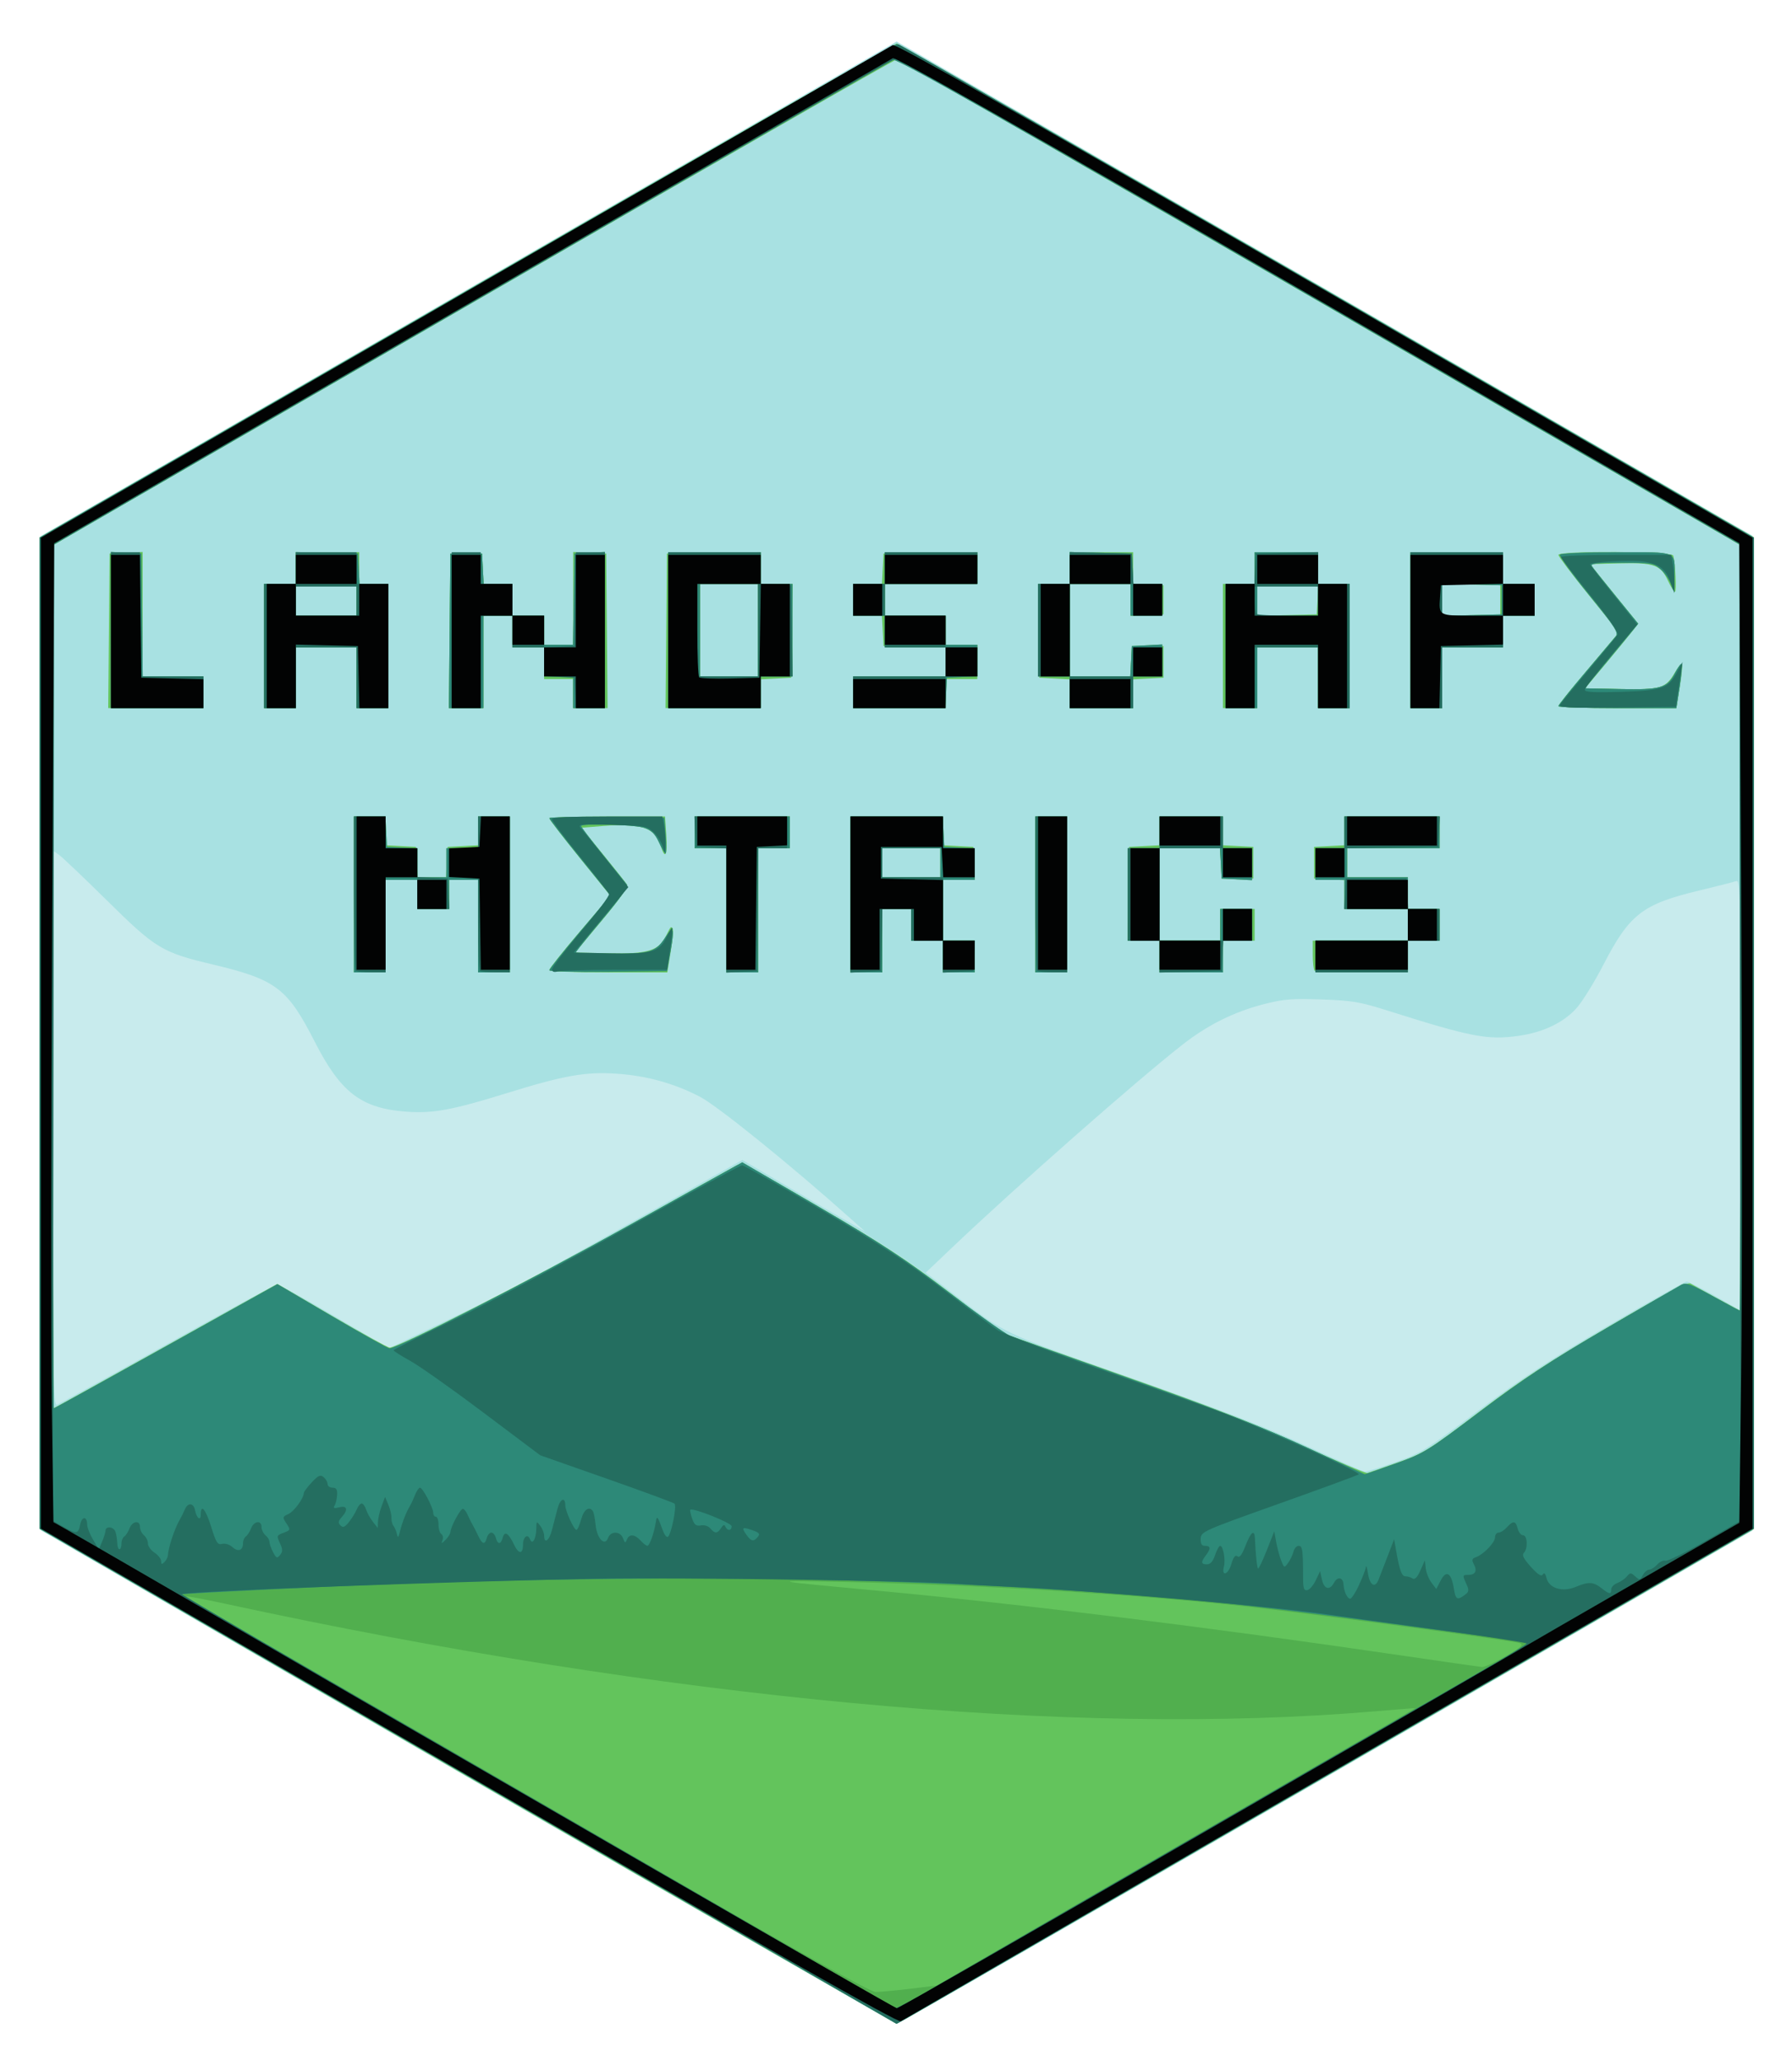 <svg xmlns="http://www.w3.org/2000/svg" role="img" viewBox="-3.84 -4.09 173.68 199.68"><title>landscapemetrics logo</title><g id="g12944"><g id="g13065" stroke-width=".256"><path id="path13079" fill="#c8ebed" d="M 41.472,168.088 0.128,144.189 V 96 47.811 L 41.472,23.912 C 64.211,10.768 82.931,0.012 83.072,0.01 83.213,0.009 101.933,10.759 124.672,23.901 l 41.344,23.894 v 48.203 48.203 l -41.344,23.896 c -22.739,13.143 -41.459,23.894 -41.6,23.892 -0.141,-0.002 -18.861,-10.758 -41.6,-23.902 z"/><path id="path13077" fill="#a8e1e2" d="M 41.408,168.026 0,144.07 V 96 47.93 L 41.528,23.932 83.056,-0.066 84.216,0.588 C 84.854,0.948 103.52,11.728 125.696,24.544 l 40.32,23.301 V 96.001 144.156 L 124.8,167.982 c -22.669,13.104 -41.389,23.865 -41.6,23.913 -0.211,0.048 -19.018,-10.693 -41.792,-23.869 z m 89.965,-30.46 c 2.49,-0.877 2.955,-1.165 8.019,-4.966 4.216,-3.165 6.945,-4.952 12.651,-8.285 4.001,-2.337 7.413,-4.25 7.583,-4.25 0.17,0 1.418,0.628 2.773,1.396 l 2.465,1.396 v -20.879 c 0,-19.178 -0.034,-20.866 -0.416,-20.719 -0.229,0.088 -1.838,0.5 -3.576,0.915 -5.52,1.319 -6.776,2.29 -9.318,7.209 -0.892,1.726 -2.076,3.63 -2.631,4.233 -1.29,1.399 -3.24,2.318 -5.624,2.649 -2.977,0.414 -4.576,0.105 -12.611,-2.438 -2.735,-0.866 -3.44,-0.985 -6.423,-1.091 -2.836,-0.101 -3.683,-0.035 -5.504,0.425 -2.94,0.742 -5.526,2.022 -8.005,3.961 C 106.34,100.575 94.603,110.906 88.495,116.715 l -2.612,2.484 2.657,2.033 c 5.261,4.025 4.355,3.595 17.188,8.141 8.815,3.123 13.266,4.848 17.152,6.651 2.886,1.339 5.383,2.443 5.549,2.454 0.165,0.01 1.49,-0.4 2.944,-0.912 z M 12.414,126.08 c 5.677,-3.168 10.455,-5.76 10.617,-5.76 0.162,0 2.665,1.395 5.562,3.101 l 5.267,3.101 5.774,-2.781 c 6.343,-3.055 7.522,-3.685 19.957,-10.673 l 8.519,-4.787 3.641,2.143 c 2.003,1.179 4.678,2.739 5.945,3.467 L 80,115.216 78.592,113.956 C 72.824,108.799 65.716,103.054 63.993,102.157 61.514,100.866 58.828,100.123 55.936,99.927 c -3.017,-0.204 -5.107,0.163 -10.574,1.858 -5.346,1.657 -7.208,2.005 -9.756,1.825 -4.423,-0.312 -6.42,-1.831 -8.959,-6.815 C 24.027,91.652 22.902,90.801 16.802,89.352 11.855,88.177 11.266,87.821 6.528,83.146 4.275,80.923 2.173,78.925 1.856,78.706 L 1.28,78.307 v 26.922 c 0,24.458 0.037,26.908 0.405,26.766 0.223,-0.086 5.051,-2.748 10.728,-5.915 z"/><path id="path13075" fill="#63c45c" d="M 41.408,167.985 0,144.019 V 96 47.981 L 41.408,24.054 C 64.182,10.895 82.935,0.128 83.08,0.128 c 0.145,0 18.894,10.762 41.664,23.916 L 166.144,47.96 V 96 144.04 l -41.387,23.916 c -22.763,13.154 -41.512,23.934 -41.664,23.955 -0.152,0.022 -18.911,-10.745 -41.685,-23.927 z m 90.243,-30.405 c 2.515,-0.894 2.955,-1.167 7.832,-4.872 4.145,-3.149 6.647,-4.792 12.65,-8.306 5.512,-3.227 7.584,-4.319 7.867,-4.147 0.211,0.129 1.392,0.782 2.624,1.45 l 2.24,1.216 V 85.832 48.743 L 124.126,25.203 C 101.72,12.257 83.246,1.664 83.074,1.664 82.902,1.664 64.428,12.258 42.021,25.206 L 1.28,48.748 v 41.811 41.811 l 0.576,-0.3 c 0.317,-0.165 5.212,-2.882 10.879,-6.038 l 10.303,-5.738 5.281,3.085 c 2.905,1.697 5.429,3.085 5.61,3.085 0.845,0 13.795,-6.612 22.904,-11.693 5.562,-3.103 10.38,-5.782 10.708,-5.954 0.545,-0.286 1.239,0.063 8.092,4.065 6.106,3.566 8.445,5.101 12.611,8.281 l 5.115,3.904 11.497,4.059 c 8.726,3.081 12.947,4.723 17.513,6.812 3.309,1.514 6.151,2.716 6.317,2.67 0.165,-0.045 1.5,-0.508 2.966,-1.029 z M 30.464,82.56 V 75.008 H 32 33.536 v 1.395 1.395 l 1.472,0.077 1.472,0.077 0.077,1.472 0.077,1.472 h 1.382 1.382 l 0.077,-1.472 0.077,-1.472 1.472,-0.077 1.472,-0.077 V 76.403 75.008 h 1.536 1.536 v 7.552 7.552 h -1.536 -1.536 v -4.48 -4.48 H 41.088 39.68 v 1.408 1.408 H 38.144 36.608 V 82.56 81.152 h -1.536 -1.536 v 4.48 4.48 H 32 30.464 Z m 18.944,7.304 c 0,-0.136 1.331,-1.806 2.958,-3.71 l 2.958,-3.462 -2.955,-3.65 C 50.743,77.035 49.412,75.306 49.411,75.2 c -0.002,-0.106 2.518,-0.192 5.599,-0.192 h 5.602 l 0.122,1.728 c 0.144,2.04 -0.107,2.546 -0.542,1.095 -0.519,-1.732 -1.883,-2.202 -5.533,-1.906 l -2.16,0.175 2.113,2.59 c 1.162,1.424 2.202,2.736 2.312,2.914 0.13,0.212 -0.707,1.411 -2.413,3.456 l -2.612,3.131 3.262,0.072 c 3.706,0.082 4.818,-0.243 5.507,-1.608 0.523,-1.036 0.495,-1.002 0.676,-0.821 0.088,0.088 0.01,1.086 -0.174,2.219 L 60.836,90.112 H 55.122 C 51.612,90.112 49.408,90.016 49.408,89.864 Z M 66.56,84.096 V 78.08 h -1.536 -1.536 v -1.536 -1.536 h 4.608 4.608 v 1.536 1.536 h -1.536 -1.536 v 6.016 6.016 H 68.096 66.56 Z M 78.592,82.56 v -7.552 h 4.48 4.48 v 1.395 1.395 l 1.472,0.077 1.472,0.077 0.076,1.6 0.076,1.6 H 89.1 87.552 v 2.944 2.944 h 1.536 1.536 v 1.536 1.536 H 89.088 87.552 V 88.576 87.04 H 86.016 84.48 v -1.536 -1.536 h -1.408 -1.408 v 3.072 3.072 h -1.536 -1.536 z m 8.704,-3.072 V 78.08 H 84.48 81.664 v 1.408 1.408 h 2.816 2.816 z m 9.216,3.072 v -7.552 h 1.536 1.536 v 7.552 7.552 h -1.536 -1.536 z m 12.032,6.016 V 87.04 h -1.542 -1.542 l 0.07,-4.544 0.07,-4.544 1.472,-0.077 1.472,-0.077 V 76.403 75.008 h 3.072 3.072 v 1.395 1.395 l 1.472,0.077 1.472,0.077 v 1.536 1.536 h -1.536 -1.536 l -0.077,-1.472 -0.077,-1.472 h -2.931 -2.931 v 4.48 4.48 h 2.944 2.944 v -1.536 -1.536 h 1.664 1.664 v 1.536 1.536 h -1.536 -1.536 v 1.536 1.536 h -3.072 -3.072 z m 15.019,1.365 c -0.094,-0.094 -0.171,-0.785 -0.171,-1.536 V 87.04 h 4.608 4.608 v -1.536 -1.536 h -3.072 -3.072 v -1.395 -1.395 l -1.472,-0.077 -1.472,-0.077 v -1.536 -1.536 l 1.472,-0.077 1.472,-0.077 V 76.403 75.008 h 4.608 4.608 v 1.536 1.536 h -4.48 -4.48 v 1.408 1.408 h 2.944 2.944 v 1.536 1.536 h 1.536 1.536 v 1.536 1.536 h -1.536 -1.536 v 1.536 1.536 h -4.437 c -2.441,0 -4.514,-0.077 -4.608,-0.171 z M 6.716,57.024 6.784,49.536 l 1.6,-0.076 1.6,-0.076 V 55.412 61.44 h 2.944 2.944 v 1.536 1.536 H 11.26 6.648 Z M 21.76,58.496 V 52.48 h 1.536 1.536 v -1.536 -1.536 h 3.072 3.072 v 1.536 1.536 h 1.408 1.408 v 6.016 6.016 H 32.256 30.72 v -2.944 -2.944 h -2.944 -2.944 v 2.944 2.944 H 23.296 21.76 Z m 8.96,-4.352 v -1.408 h -2.944 -2.944 v 1.408 1.408 h 2.944 2.944 z m 9.02,2.88 0.068,-7.488 h 1.536 1.536 l 0.077,1.472 0.077,1.472 h 1.395 1.395 v 1.536 1.536 h 1.536 1.536 v 1.408 1.408 h 1.408 1.408 V 53.876 49.384 l 1.6,0.076 1.6,0.076 0.068,7.488 0.068,7.488 H 53.38 51.712 V 63.104 61.696 H 50.304 48.896 V 60.16 58.624 H 47.36 45.824 v -1.536 -1.536 h -1.408 -1.408 v 4.48 4.48 h -1.668 -1.668 z m 20.992,0 0.068,-7.488 4.544,-0.07 4.544,-0.07 V 50.938 52.48 h 1.542 1.542 l -0.07,4.544 -0.07,4.544 -1.472,0.077 -1.472,0.077 V 63.117 64.512 H 65.276 60.664 Z M 69.632,56.96 V 52.48 H 66.816 64 v 4.48 4.48 h 2.816 2.816 z m 9.216,6.016 V 61.44 h 4.48 4.48 V 60.04 58.64 L 84.8,58.568 81.792,58.496 81.715,57.024 81.638,55.552 H 80.243 78.848 V 54.016 52.48 h 1.395 1.395 l 0.077,-1.472 0.077,-1.472 4.544,-0.07 4.544,-0.07 V 50.938 52.48 H 86.4 81.92 v 1.536 1.536 h 2.944 2.944 v 1.408 1.408 h 1.536 1.536 v 1.664 1.664 h -1.536 -1.536 v 1.408 1.408 h -4.48 -4.48 z M 99.84,63.117 V 61.722 L 98.368,61.645 96.896,61.568 96.826,57.024 96.756,52.48 H 98.298 99.84 v -1.536 -1.536 h 3.072 3.072 v 1.523 1.523 l 1.472,0.077 1.472,0.077 v 1.408 1.408 l -1.6,0.076 -1.6,0.076 V 54.028 52.48 h -2.944 -2.944 v 4.48 4.48 h 2.931 2.931 l 0.077,-1.472 0.077,-1.472 h 1.536 1.536 v 1.536 1.536 l -1.472,0.077 -1.472,0.077 V 63.117 64.512 H 102.912 99.84 Z M 114.688,58.496 V 52.48 h 1.536 1.536 v -1.536 -1.536 h 3.072 3.072 v 1.536 1.536 h 1.536 1.536 v 6.016 6.016 h -1.536 -1.536 v -2.944 -2.944 h -2.944 -2.944 v 2.944 2.944 h -1.664 -1.664 z m 9.165,-4.416 0.077,-1.344 h -2.957 -2.957 v 1.416 1.416 l 2.88,-0.072 2.88,-0.072 z m 9.011,2.88 v -7.552 h 4.48 4.48 v 1.536 1.536 h 1.536 1.536 v 1.536 1.536 h -1.536 -1.536 v 1.536 1.536 h -2.944 -2.944 v 2.944 2.944 h -1.536 -1.536 z m 8.704,-2.944 V 52.48 h -2.816 -2.816 v 1.536 1.536 h 2.816 2.816 z m 5.634,10.304 c 0.001,-0.106 0.848,-1.193 1.882,-2.416 1.034,-1.223 2.354,-2.789 2.932,-3.48 l 1.052,-1.257 -2.934,-3.62 C 148.521,51.556 147.2,49.81 147.2,49.667 c 0,-0.409 10.996,-0.349 11.123,0.061 0.201,0.647 0.343,3.52 0.174,3.52 -0.096,0 -0.402,-0.49 -0.68,-1.088 -0.713,-1.535 -1.346,-1.759 -4.725,-1.672 l -2.834,0.072 2.337,2.885 2.337,2.885 -0.645,0.827 c -0.355,0.455 -1.512,1.863 -2.572,3.131 l -1.927,2.304 3.475,0.071 c 3.892,0.08 4.316,-0.052 5.251,-1.637 0.288,-0.488 0.582,-0.83 0.652,-0.76 0.071,0.071 -0.022,1.055 -0.206,2.187 L 158.628,64.512 h -5.714 c -3.143,0 -5.713,-0.086 -5.712,-0.192 z"/><path id="path13073" fill="#51af4e" d="M 41.522,167.982 0.005,144 0.005,96 0.005,48 41.404,24.085 C 64.173,10.932 82.93,0.171 83.087,0.171 c 0.157,0 18.908,10.761 41.671,23.913 L 166.144,47.997 v 48.004 48.004 l -40.741,23.55 c -22.407,12.952 -41.106,23.743 -41.552,23.979 l -0.811,0.43 z M 84.352,188.578 l 2.56,-0.311 15.488,-8.964 c 8.518,-4.93 18.965,-10.972 23.215,-13.425 4.25,-2.453 7.706,-4.472 7.68,-4.485 -0.026,-0.014 -1.687,0.116 -3.691,0.289 -29.393,2.531 -68.846,-1.149 -111.637,-10.412 -2.016,-0.436 -3.703,-0.753 -3.75,-0.703 -0.047,0.05 4.818,2.913 10.81,6.362 5.992,3.45 20.87,12.049 33.062,19.11 15.633,9.054 22.393,12.84 22.935,12.844 0.422,0.003 1.92,-0.134 3.328,-0.305 z m 57.727,-32.214 c 1.522,-0.881 1.772,-1.111 1.378,-1.271 -0.56,-0.227 -19.595,-2.782 -26.337,-3.535 -10.637,-1.188 -26.342,-2.14 -39.68,-2.404 -6.859,-0.136 -6.814,-0.126 3.84,0.865 14.109,1.312 31.838,3.502 50.56,6.246 4.154,0.609 7.738,1.122 7.966,1.141 0.228,0.019 1.25,-0.45 2.273,-1.042 z m -10.708,-18.65 c 2.797,-1 3.094,-1.183 8.277,-5.091 4.194,-3.162 6.868,-4.923 12.16,-8.01 3.731,-2.176 7.022,-4.083 7.313,-4.237 0.445,-0.236 0.929,-0.06 3.049,1.112 1.386,0.766 2.559,1.392 2.607,1.392 0.048,0 0.087,-16.687 0.087,-37.082 V 48.715 L 124,25.101 C 92.767,7.052 83.031,1.537 82.689,1.703 82.443,1.822 64.026,12.452 41.761,25.325 L 1.28,48.73 v 41.811 c 0,22.996 0.044,41.811 0.098,41.811 0.054,0 4.952,-2.707 10.884,-6.017 l 10.786,-6.017 5.301,3.115 c 2.916,1.713 5.419,3.112 5.564,3.108 0.867,-0.025 13.405,-6.457 22.985,-11.79 l 11.202,-6.237 7.358,4.286 c 5.938,3.459 8.359,5.045 12.54,8.219 2.85,2.163 5.557,4.087 6.016,4.276 0.459,0.189 5.903,2.138 12.098,4.332 8.396,2.973 12.665,4.638 16.768,6.539 3.027,1.402 5.523,2.558 5.547,2.568 0.024,0.01 1.348,-0.449 2.944,-1.02 z M 30.464,82.56 v -7.552 h 1.523 1.523 l 0.077,1.472 0.077,1.472 1.472,0.077 1.472,0.077 V 79.501 80.896 h 1.408 1.408 V 79.488 78.08 h 1.536 1.536 v -1.536 -1.536 h 1.536 1.536 v 7.552 7.552 h -1.536 -1.536 v -4.48 -4.48 H 41.088 39.68 v 1.408 1.408 H 38.144 36.608 V 82.56 81.152 h -1.536 -1.536 v 4.48 4.48 H 32 30.464 Z m 18.944,7.345 c 0,-0.119 1.334,-1.795 2.964,-3.725 l 2.964,-3.509 -2.964,-3.665 C 50.742,76.991 49.408,75.265 49.408,75.17 c 0,-0.095 2.506,-0.141 5.568,-0.103 l 5.568,0.069 0.128,1.728 c 0.07,0.951 0.067,1.728 -0.007,1.728 -0.074,-1.26e-4 -0.362,-0.49 -0.64,-1.088 -0.38,-0.818 -0.728,-1.164 -1.401,-1.394 -0.926,-0.316 -6.144,-0.461 -6.144,-0.171 0,0.09 0.942,1.328 2.093,2.752 1.151,1.424 2.198,2.728 2.326,2.898 0.16,0.213 -0.574,1.268 -2.349,3.376 -1.42,1.687 -2.582,3.132 -2.582,3.211 0,0.079 1.526,0.142 3.392,0.14 3.843,-0.004 4.356,-0.162 5.312,-1.637 0.776,-1.197 0.88,-0.848 0.449,1.513 l -0.327,1.792 -5.693,0.069 C 51.97,90.091 49.408,90.024 49.408,89.905 Z M 66.56,84.096 V 78.08 h -1.536 -1.536 v -1.536 -1.536 h 4.608 4.608 v 1.536 1.536 h -1.536 -1.536 v 6.016 6.016 H 68.096 66.56 Z M 78.592,82.56 v -7.552 h 4.467 4.467 l 0.077,1.472 0.077,1.472 1.472,0.077 1.472,0.077 V 79.629 81.152 h -1.536 -1.536 v 2.944 2.944 h 1.536 1.536 v 1.536 1.536 H 89.088 87.552 V 88.576 87.04 H 86.016 84.48 v -1.536 -1.536 h -1.408 -1.408 v 3.072 3.072 h -1.536 -1.536 z m 8.704,-3.072 V 78.08 H 84.48 81.664 v 1.408 1.408 h 2.816 2.816 z m 9.216,3.072 v -7.552 h 1.536 1.536 v 7.552 7.552 h -1.536 -1.536 z m 12.032,6.016 V 87.04 h -1.536 -1.536 v -4.48 -4.48 h 1.536 1.536 v -1.536 -1.536 h 3.072 3.072 v 1.536 1.536 h 1.408 1.408 v 1.549 1.549 l -1.472,-0.077 -1.472,-0.077 -0.077,-1.472 -0.077,-1.472 h -2.931 -2.931 v 4.48 4.48 h 2.944 2.944 v -1.536 -1.536 h 1.536 1.536 v 1.536 1.536 h -1.408 -1.408 v 1.536 1.536 h -3.072 -3.072 z m 15.104,0 V 87.04 h 4.48 4.48 v -1.536 -1.536 h -3.072 -3.072 V 82.56 81.152 h -1.408 -1.408 V 79.616 78.08 h 1.408 1.408 v -1.536 -1.536 h 4.608 4.608 v 1.536 1.536 h -4.48 -4.48 v 1.408 1.408 h 2.944 2.944 v 1.536 1.536 h 1.536 1.536 v 1.536 1.536 h -1.536 -1.536 v 1.536 1.536 h -4.48 -4.48 z M 6.912,56.947 v -7.565 l 1.472,0.077 1.472,0.077 0.069,5.952 0.069,5.952 H 12.933 15.872 v 1.536 1.536 h -4.48 -4.48 z M 21.76,58.496 V 52.48 h 1.536 1.536 v -1.544 -1.544 l 3.008,0.072 3.008,0.072 0.077,1.472 0.077,1.472 H 32.397 33.792 v 6.016 6.016 H 32.256 30.72 v -2.944 -2.944 h -2.944 -2.944 v 2.944 2.944 H 23.296 21.76 Z m 8.96,-4.352 v -1.408 h -2.944 -2.944 v 1.408 1.408 h 2.944 2.944 z m 9.02,2.88 0.068,-7.488 h 1.536 1.536 l 0.077,1.472 0.077,1.472 h 1.395 1.395 v 1.536 1.536 h 1.536 1.536 v 1.408 1.408 h 1.402 1.402 l 0.07,-4.416 0.07,-4.416 1.472,-0.077 1.472,-0.077 V 56.947 64.512 H 53.248 51.712 V 62.976 61.44 H 50.304 48.896 V 60.032 58.624 H 47.36 45.824 v -1.536 -1.536 h -1.408 -1.408 v 4.48 4.48 H 41.34 39.672 Z M 60.928,56.96 v -7.552 h 4.48 4.48 v 1.536 1.536 h 1.536 1.536 v 4.48 4.48 h -1.536 -1.536 v 1.536 1.536 h -4.48 -4.48 z m 8.704,0 V 52.48 H 66.816 64 v 4.48 4.48 h 2.816 2.816 z m 9.216,6.016 V 61.44 h 4.48 4.48 V 60.032 58.624 H 84.864 81.92 V 57.088 55.552 H 80.384 78.848 V 54.016 52.48 h 1.536 1.536 v -1.536 -1.536 h 4.48 4.48 v 1.536 1.536 H 86.4 81.92 v 1.536 1.536 h 2.944 2.944 v 1.408 1.408 h 1.536 1.536 v 1.523 1.523 l -1.472,0.077 -1.472,0.077 -0.077,1.472 -0.077,1.472 H 83.315 78.848 Z m 20.992,0 V 61.44 h -1.536 -1.536 v -4.48 -4.48 h 1.536 1.536 v -1.544 -1.544 l 3.008,0.072 3.008,0.072 0.077,1.472 0.077,1.472 h 1.395 1.395 v 1.536 1.536 h -1.536 -1.536 V 54.016 52.48 h -2.944 -2.944 v 4.48 4.48 h 2.931 2.931 l 0.077,-1.472 0.077,-1.472 1.472,-0.077 1.472,-0.077 V 59.891 61.44 h -1.408 -1.408 v 1.536 1.536 h -3.072 -3.072 z m 15.104,-4.48 V 52.48 h 1.408 1.408 v -1.536 -1.536 h 3.072 3.072 v 1.536 1.536 h 1.536 1.536 v 6.016 6.016 h -1.536 -1.536 v -2.944 -2.944 h -2.944 -2.944 v 2.944 2.944 h -1.536 -1.536 z m 8.96,-4.352 v -1.408 h -2.944 -2.944 v 1.408 1.408 h 2.944 2.944 z m 8.96,2.816 v -7.552 h 4.48 4.48 v 1.536 1.536 h 1.536 1.536 v 1.536 1.536 h -1.536 -1.536 v 1.536 1.536 h -2.944 -2.944 v 2.944 2.944 h -1.536 -1.536 z m 8.832,-2.944 v -1.408 l -2.88,-0.072 -2.88,-0.072 v 1.553 1.553 l 2.88,-0.072 2.88,-0.072 z m 5.507,10.304 c 0.002,-0.106 1.182,-1.583 2.624,-3.283 1.442,-1.7 2.768,-3.27 2.947,-3.489 0.277,-0.339 -0.112,-0.938 -2.624,-4.037 -1.622,-2.001 -2.885,-3.743 -2.807,-3.871 0.079,-0.128 2.543,-0.232 5.477,-0.232 6.077,0 5.656,-0.179 5.625,2.389 -0.019,1.553 -0.025,1.565 -0.332,0.714 -0.172,-0.476 -0.631,-1.138 -1.019,-1.472 -0.658,-0.566 -0.914,-0.607 -3.779,-0.607 -2.392,0 -3.029,0.071 -2.876,0.32 0.108,0.176 1.163,1.504 2.344,2.952 l 2.147,2.632 -0.887,1.08 c -0.488,0.594 -1.654,2.002 -2.592,3.128 l -1.705,2.048 3.392,0.072 c 3.973,0.084 4.626,-0.103 5.359,-1.541 0.284,-0.557 0.574,-0.955 0.644,-0.885 0.07,0.07 -0.016,1.06 -0.19,2.201 L 158.631,64.512 h -5.716 c -3.144,0 -5.714,-0.086 -5.713,-0.192 z"/><path id="path13071" fill="#2d8978" d="M 41.522,167.982 0.005,144 0.005,96 0.005,48 41.404,24.085 C 64.173,10.932 82.93,0.171 83.087,0.171 c 0.157,0 18.908,10.761 41.671,23.913 L 166.144,47.997 v 48.004 48.004 l -40.741,23.55 c -22.407,12.952 -41.106,23.743 -41.552,23.979 l -0.811,0.43 z m 44.948,20.599 c 31.09,-17.977 50.375,-29.119 53.626,-30.984 2.218,-1.272 4.032,-2.387 4.032,-2.479 0,-0.091 -0.547,-0.233 -1.216,-0.314 -0.669,-0.081 -5.939,-0.784 -11.712,-1.561 -12.364,-1.665 -17.777,-2.254 -27.136,-2.953 -24.278,-1.812 -50.885,-1.937 -82.176,-0.387 -4.365,0.216 -8.016,0.417 -8.114,0.446 -0.098,0.029 11.989,7.08 26.86,15.668 14.871,8.589 30.445,17.594 34.61,20.012 4.165,2.418 7.661,4.405 7.77,4.416 0.109,0.011 1.664,-0.828 3.456,-1.864 z m 44.901,-50.866 c 2.797,-1 3.094,-1.183 8.277,-5.091 4.194,-3.162 6.868,-4.923 12.16,-8.01 3.731,-2.176 7.022,-4.083 7.313,-4.237 0.445,-0.236 0.929,-0.06 3.049,1.112 1.386,0.766 2.559,1.392 2.607,1.392 0.048,0 0.087,-16.687 0.087,-37.082 V 48.715 L 124,25.101 C 92.767,7.052 83.031,1.537 82.689,1.703 82.443,1.822 64.026,12.452 41.761,25.325 L 1.28,48.73 v 41.811 c 0,22.996 0.044,41.811 0.098,41.811 0.054,0 4.952,-2.707 10.884,-6.017 l 10.786,-6.017 5.301,3.115 c 2.916,1.713 5.419,3.112 5.564,3.108 0.867,-0.025 13.405,-6.457 22.985,-11.79 l 11.202,-6.237 7.358,4.286 c 5.938,3.459 8.359,5.045 12.54,8.219 2.85,2.163 5.557,4.087 6.016,4.276 0.459,0.189 5.903,2.138 12.098,4.332 8.396,2.973 12.665,4.638 16.768,6.539 3.027,1.402 5.523,2.558 5.547,2.568 0.024,0.01 1.348,-0.449 2.944,-1.02 z M 30.464,82.56 v -7.552 h 1.523 1.523 l 0.077,1.472 0.077,1.472 1.472,0.077 1.472,0.077 V 79.501 80.896 h 1.408 1.408 V 79.488 78.08 h 1.536 1.536 v -1.536 -1.536 h 1.536 1.536 v 7.552 7.552 h -1.536 -1.536 v -4.48 -4.48 H 41.088 39.68 v 1.408 1.408 H 38.144 36.608 V 82.56 81.152 h -1.536 -1.536 v 4.48 4.48 H 32 30.464 Z m 18.944,7.345 c 0,-0.119 1.334,-1.795 2.964,-3.725 l 2.964,-3.509 -2.964,-3.665 C 50.742,76.991 49.408,75.265 49.408,75.17 c 0,-0.095 2.506,-0.141 5.568,-0.103 l 5.568,0.069 0.128,1.728 c 0.07,0.951 0.067,1.728 -0.007,1.728 -0.074,-1.26e-4 -0.362,-0.49 -0.64,-1.088 -0.38,-0.818 -0.728,-1.164 -1.401,-1.394 -0.926,-0.316 -6.144,-0.461 -6.144,-0.171 0,0.09 0.942,1.328 2.093,2.752 1.151,1.424 2.198,2.728 2.326,2.898 0.16,0.213 -0.574,1.268 -2.349,3.376 -1.42,1.687 -2.582,3.132 -2.582,3.211 0,0.079 1.526,0.142 3.392,0.14 3.843,-0.004 4.356,-0.162 5.312,-1.637 0.776,-1.197 0.88,-0.848 0.449,1.513 l -0.327,1.792 -5.693,0.069 C 51.97,90.091 49.408,90.024 49.408,89.905 Z M 66.56,84.096 V 78.08 h -1.536 -1.536 v -1.536 -1.536 h 4.608 4.608 v 1.536 1.536 h -1.536 -1.536 v 6.016 6.016 H 68.096 66.56 Z M 78.592,82.56 v -7.552 h 4.467 4.467 l 0.077,1.472 0.077,1.472 1.472,0.077 1.472,0.077 V 79.629 81.152 h -1.536 -1.536 v 2.944 2.944 h 1.536 1.536 v 1.536 1.536 H 89.088 87.552 V 88.576 87.04 H 86.016 84.48 v -1.536 -1.536 h -1.408 -1.408 v 3.072 3.072 h -1.536 -1.536 z m 8.704,-3.072 V 78.08 H 84.48 81.664 v 1.408 1.408 h 2.816 2.816 z m 9.216,3.072 v -7.552 h 1.536 1.536 v 7.552 7.552 h -1.536 -1.536 z m 12.032,6.016 V 87.04 h -1.536 -1.536 v -4.48 -4.48 h 1.536 1.536 v -1.536 -1.536 h 3.072 3.072 v 1.536 1.536 h 1.408 1.408 v 1.549 1.549 l -1.472,-0.077 -1.472,-0.077 -0.077,-1.472 -0.077,-1.472 h -2.931 -2.931 v 4.48 4.48 h 2.944 2.944 v -1.536 -1.536 h 1.536 1.536 v 1.536 1.536 h -1.408 -1.408 v 1.536 1.536 h -3.072 -3.072 z m 15.104,0 V 87.04 h 4.48 4.48 v -1.536 -1.536 h -3.072 -3.072 V 82.56 81.152 h -1.408 -1.408 V 79.616 78.08 h 1.408 1.408 v -1.536 -1.536 h 4.608 4.608 v 1.536 1.536 h -4.48 -4.48 v 1.408 1.408 h 2.944 2.944 v 1.536 1.536 h 1.536 1.536 v 1.536 1.536 h -1.536 -1.536 v 1.536 1.536 h -4.48 -4.48 z M 6.912,56.947 v -7.565 l 1.472,0.077 1.472,0.077 0.069,5.952 0.069,5.952 H 12.933 15.872 v 1.536 1.536 h -4.48 -4.48 z M 21.76,58.496 V 52.48 h 1.536 1.536 v -1.544 -1.544 l 3.008,0.072 3.008,0.072 0.077,1.472 0.077,1.472 H 32.397 33.792 v 6.016 6.016 H 32.256 30.72 v -2.944 -2.944 h -2.944 -2.944 v 2.944 2.944 H 23.296 21.76 Z m 8.96,-4.352 v -1.408 h -2.944 -2.944 v 1.408 1.408 h 2.944 2.944 z m 9.02,2.88 0.068,-7.488 h 1.536 1.536 l 0.077,1.472 0.077,1.472 h 1.395 1.395 v 1.536 1.536 h 1.536 1.536 v 1.408 1.408 h 1.402 1.402 l 0.07,-4.416 0.07,-4.416 1.472,-0.077 1.472,-0.077 V 56.947 64.512 H 53.248 51.712 V 62.976 61.44 H 50.304 48.896 V 60.032 58.624 H 47.36 45.824 v -1.536 -1.536 h -1.408 -1.408 v 4.48 4.48 H 41.34 39.672 Z M 60.928,56.96 v -7.552 h 4.48 4.48 v 1.536 1.536 h 1.536 1.536 v 4.48 4.48 h -1.536 -1.536 v 1.536 1.536 h -4.48 -4.48 z m 8.704,0 V 52.48 H 66.816 64 v 4.48 4.48 h 2.816 2.816 z m 9.216,6.016 V 61.44 h 4.48 4.48 V 60.032 58.624 H 84.864 81.92 V 57.088 55.552 H 80.384 78.848 V 54.016 52.48 h 1.536 1.536 v -1.536 -1.536 h 4.48 4.48 v 1.536 1.536 H 86.4 81.92 v 1.536 1.536 h 2.944 2.944 v 1.408 1.408 h 1.536 1.536 v 1.523 1.523 l -1.472,0.077 -1.472,0.077 -0.077,1.472 -0.077,1.472 H 83.315 78.848 Z m 20.992,0 V 61.44 h -1.536 -1.536 v -4.48 -4.48 h 1.536 1.536 v -1.544 -1.544 l 3.008,0.072 3.008,0.072 0.077,1.472 0.077,1.472 h 1.395 1.395 v 1.536 1.536 h -1.536 -1.536 V 54.016 52.48 h -2.944 -2.944 v 4.48 4.48 h 2.931 2.931 l 0.077,-1.472 0.077,-1.472 1.472,-0.077 1.472,-0.077 V 59.891 61.44 h -1.408 -1.408 v 1.536 1.536 h -3.072 -3.072 z m 15.104,-4.48 V 52.48 h 1.408 1.408 v -1.536 -1.536 h 3.072 3.072 v 1.536 1.536 h 1.536 1.536 v 6.016 6.016 h -1.536 -1.536 v -2.944 -2.944 h -2.944 -2.944 v 2.944 2.944 h -1.536 -1.536 z m 8.96,-4.352 v -1.408 h -2.944 -2.944 v 1.408 1.408 h 2.944 2.944 z m 8.96,2.816 v -7.552 h 4.48 4.48 v 1.536 1.536 h 1.536 1.536 v 1.536 1.536 h -1.536 -1.536 v 1.536 1.536 h -2.944 -2.944 v 2.944 2.944 h -1.536 -1.536 z m 8.832,-2.944 v -1.408 l -2.88,-0.072 -2.88,-0.072 v 1.553 1.553 l 2.88,-0.072 2.88,-0.072 z m 5.507,10.304 c 0.002,-0.106 1.182,-1.583 2.624,-3.283 1.442,-1.7 2.768,-3.27 2.947,-3.489 0.277,-0.339 -0.112,-0.938 -2.624,-4.037 -1.622,-2.001 -2.885,-3.743 -2.807,-3.871 0.079,-0.128 2.543,-0.232 5.477,-0.232 6.077,0 5.656,-0.179 5.625,2.389 -0.019,1.553 -0.025,1.565 -0.332,0.714 -0.172,-0.476 -0.631,-1.138 -1.019,-1.472 -0.658,-0.566 -0.914,-0.607 -3.779,-0.607 -2.392,0 -3.029,0.071 -2.876,0.32 0.108,0.176 1.163,1.504 2.344,2.952 l 2.147,2.632 -0.887,1.08 c -0.488,0.594 -1.654,2.002 -2.592,3.128 l -1.705,2.048 3.392,0.072 c 3.973,0.084 4.626,-0.103 5.359,-1.541 0.284,-0.557 0.574,-0.955 0.644,-0.885 0.07,0.07 -0.016,1.06 -0.19,2.201 L 158.631,64.512 h -5.716 c -3.144,0 -5.714,-0.086 -5.713,-0.192 z"/><path id="path13069" fill="#246e60" d="M 41.537,167.981 0.011,144 0.011,96 0.011,48 41.483,24.064 C 64.293,10.899 83.086,0.163 83.245,0.205 83.405,0.248 102.121,11.019 124.837,24.141 L 166.139,48 l 2.6e-4,48 2.5e-4,48 -40.103,23.168 c -22.056,12.742 -40.748,23.534 -41.538,23.981 l -1.435,0.813 -41.526,-23.981 z m 44.933,20.599 c 31.09,-17.977 50.375,-29.119 53.626,-30.984 2.218,-1.272 4.032,-2.381 4.032,-2.465 0,-0.084 -4.003,-0.701 -8.896,-1.371 -4.893,-0.67 -9.587,-1.322 -10.432,-1.449 -5.007,-0.749 -23.349,-2.347 -30.72,-2.676 -1.83,-0.082 -3.962,-0.2 -4.736,-0.263 -3.895,-0.317 -27.355,-0.664 -35.328,-0.521 -13.485,0.241 -39.229,1.198 -40.242,1.496 -0.098,0.029 11.989,7.08 26.86,15.668 14.871,8.589 30.445,17.594 34.61,20.012 4.165,2.418 7.661,4.405 7.77,4.416 0.109,0.011 1.664,-0.828 3.456,-1.864 z M 127.881,149.44 c 0.344,-0.739 0.643,-1.517 0.665,-1.728 0.021,-0.211 0.109,0.068 0.195,0.62 0.181,1.169 0.685,1.471 1.027,0.616 0.131,-0.328 0.525,-1.345 0.874,-2.26 l 0.636,-1.664 0.178,1.024 c 0.346,1.987 0.55,2.56 0.913,2.567 0.202,0.004 0.513,0.098 0.692,0.21 0.224,0.14 0.461,-0.1 0.762,-0.775 l 0.437,-0.978 0.083,0.768 c 0.045,0.422 0.294,1.047 0.552,1.388 l 0.47,0.62 0.429,-0.83 c 0.535,-1.034 1.026,-0.744 1.265,0.747 0.178,1.11 0.322,1.201 1.058,0.663 0.421,-0.308 0.445,-0.448 0.177,-1.036 -0.403,-0.885 -0.398,-0.912 0.187,-0.912 0.666,0 0.867,-0.389 0.528,-1.023 -0.227,-0.425 -0.194,-0.551 0.18,-0.683 0.74,-0.261 1.867,-1.423 1.867,-1.927 0,-0.255 0.155,-0.464 0.344,-0.464 0.189,0 0.553,-0.23 0.808,-0.512 0.611,-0.675 0.853,-0.646 1.047,0.128 0.088,0.352 0.321,0.64 0.517,0.64 0.429,0 0.487,1.303 0.076,1.714 -0.203,0.203 -0.014,0.574 0.681,1.344 0.677,0.75 1.019,0.97 1.158,0.745 0.133,-0.215 0.253,-0.098 0.368,0.36 0.247,0.986 1.547,1.374 2.818,0.843 1.249,-0.522 1.71,-0.5 2.493,0.115 0.781,0.614 0.954,0.636 0.954,0.122 0,-0.215 0.264,-0.491 0.587,-0.613 0.323,-0.123 0.742,-0.411 0.933,-0.64 0.318,-0.383 0.383,-0.384 0.801,-0.005 0.421,0.381 0.476,0.372 0.74,-0.122 0.157,-0.293 0.436,-0.533 0.621,-0.533 0.184,0 0.537,-0.223 0.783,-0.495 0.246,-0.272 0.6,-0.436 0.787,-0.365 0.186,0.072 1.902,-0.771 3.812,-1.873 l 3.473,-2.003 -0.06,-47.32 -0.06,-47.32 -40.704,-23.526 C 101.645,12.128 83.213,1.543 83.072,1.544 82.931,1.546 64.499,12.137 42.112,25.078 L 1.408,48.609 1.345,95.921 1.283,143.232 l 1.009,0.576 c 1.31,0.747 1.453,0.729 1.641,-0.209 0.165,-0.826 0.675,-0.813 0.675,0.017 0,0.265 0.254,0.913 0.564,1.439 l 0.564,0.957 0.32,-0.75 c 0.176,-0.412 0.325,-0.894 0.332,-1.07 0.017,-0.465 0.768,-0.393 0.954,0.092 0.087,0.227 0.17,0.734 0.184,1.127 0.028,0.781 0.41,0.779 0.41,-0.003 0,-0.265 0.122,-0.557 0.272,-0.65 0.149,-0.092 0.377,-0.445 0.506,-0.783 0.277,-0.727 1.015,-0.825 1.015,-0.134 0,0.264 0.173,0.624 0.384,0.799 0.211,0.175 0.384,0.532 0.384,0.793 0,0.261 0.288,0.663 0.64,0.894 0.352,0.231 0.64,0.602 0.64,0.825 0,0.323 0.065,0.341 0.317,0.089 0.174,-0.174 0.325,-0.457 0.334,-0.627 0.042,-0.791 0.662,-2.648 1.172,-3.51 0.125,-0.211 0.343,-0.653 0.484,-0.981 0.294,-0.682 0.851,-0.622 0.983,0.106 0.137,0.756 0.551,1.067 0.551,0.414 0,-1.102 0.478,-0.537 1.016,1.201 0.47,1.517 0.617,1.746 1.054,1.632 0.286,-0.075 0.721,0.06 0.995,0.308 0.557,0.504 1.032,0.33 1.032,-0.377 0,-0.265 0.122,-0.557 0.272,-0.65 0.149,-0.092 0.377,-0.445 0.506,-0.783 0.277,-0.727 1.015,-0.825 1.015,-0.134 0,0.264 0.173,0.624 0.384,0.799 0.211,0.175 0.384,0.464 0.384,0.642 0,0.178 0.157,0.626 0.349,0.997 0.307,0.592 0.389,0.626 0.678,0.278 0.254,-0.306 0.262,-0.541 0.035,-1.04 -0.39,-0.856 -0.391,-0.852 0.354,-1.135 0.625,-0.238 0.633,-0.269 0.231,-0.884 -0.4,-0.61 -0.392,-0.649 0.187,-0.913 0.552,-0.252 1.495,-1.534 1.495,-2.034 0,-0.115 0.347,-0.579 0.77,-1.033 0.637,-0.681 0.837,-0.77 1.152,-0.508 0.21,0.174 0.382,0.476 0.382,0.669 0,0.194 0.217,0.353 0.482,0.353 0.365,0 0.473,0.172 0.443,0.704 -0.021,0.387 -0.133,0.853 -0.247,1.034 -0.159,0.251 -0.05,0.29 0.453,0.164 0.782,-0.196 0.887,0.24 0.232,0.963 -0.34,0.375 -0.363,0.54 -0.114,0.788 0.249,0.248 0.422,0.18 0.825,-0.326 0.28,-0.352 0.617,-0.899 0.748,-1.216 0.131,-0.317 0.348,-0.576 0.483,-0.576 0.135,0 0.326,0.259 0.426,0.576 0.099,0.317 0.395,0.851 0.657,1.187 l 0.477,0.611 0.019,-0.611 c 0.011,-0.336 0.17,-1.014 0.354,-1.507 l 0.335,-0.896 0.321,0.768 c 0.176,0.422 0.31,0.993 0.298,1.268 -0.013,0.275 0.075,0.621 0.194,0.768 0.119,0.147 0.268,0.498 0.331,0.78 0.094,0.418 0.149,0.371 0.303,-0.256 0.209,-0.848 0.597,-1.842 0.95,-2.432 0.127,-0.211 0.355,-0.701 0.507,-1.088 0.153,-0.387 0.37,-0.704 0.482,-0.704 0.262,0 1.281,1.942 1.281,2.44 0,0.207 0.115,0.376 0.256,0.376 0.141,0 0.256,0.339 0.256,0.753 0,0.414 0.123,0.829 0.273,0.922 0.15,0.093 0.202,0.359 0.114,0.591 -0.138,0.366 -0.098,0.362 0.3,-0.032 0.252,-0.25 0.464,-0.595 0.471,-0.768 0.019,-0.484 0.958,-2.234 1.199,-2.234 0.118,0 0.327,0.259 0.464,0.576 0.137,0.317 0.351,0.749 0.476,0.96 0.125,0.211 0.375,0.701 0.556,1.088 0.39,0.834 0.645,0.893 0.829,0.192 0.074,-0.282 0.271,-0.512 0.438,-0.512 0.167,0 0.364,0.23 0.438,0.512 0.174,0.666 0.489,0.654 0.667,-0.026 0.179,-0.684 0.559,-0.449 1.092,0.674 0.456,0.962 0.875,0.958 0.875,-0.009 0,-0.746 0.455,-1.086 0.677,-0.507 0.228,0.594 0.591,-0.021 0.607,-1.029 0.011,-0.731 0.03,-0.744 0.388,-0.271 0.207,0.273 0.376,0.705 0.376,0.96 0,0.842 0.488,0.481 0.758,-0.561 0.146,-0.563 0.386,-1.488 0.534,-2.056 0.255,-0.983 0.756,-1.193 0.756,-0.317 0,0.523 0.836,2.357 1.078,2.366 0.1,0.004 0.306,-0.454 0.458,-1.017 0.26,-0.966 0.802,-1.335 1.145,-0.78 0.083,0.134 0.2,0.737 0.26,1.339 0.13,1.309 0.889,2.089 1.204,1.238 0.256,-0.693 1.192,-0.67 1.453,0.036 0.175,0.473 0.228,0.492 0.368,0.128 0.219,-0.572 0.767,-0.536 1.331,0.087 0.255,0.282 0.552,0.512 0.66,0.512 0.211,0 0.658,-1.261 0.817,-2.304 0.102,-0.673 0.162,-0.599 0.691,0.847 0.145,0.396 0.359,0.66 0.476,0.588 0.328,-0.203 0.889,-3 0.644,-3.216 -0.119,-0.105 -3.096,-1.202 -6.616,-2.438 l -6.4,-2.247 -5.505,-4.138 c -3.027,-2.276 -6.224,-4.534 -7.104,-5.017 -0.88,-0.484 -1.599,-0.942 -1.599,-1.018 0,-0.076 2.621,-1.4 5.824,-2.941 3.203,-1.541 10.737,-5.542 16.741,-8.89 6.004,-3.349 11.049,-6.088 11.211,-6.088 0.162,0 3.624,1.95 7.693,4.333 5.651,3.309 8.437,5.127 11.79,7.693 2.415,1.848 4.811,3.633 5.326,3.968 0.514,0.334 4.737,1.949 9.383,3.588 4.646,1.639 9.888,3.496 11.648,4.127 3.579,1.283 14.143,6.007 13.927,6.229 -0.076,0.078 -3.548,1.355 -7.715,2.838 -7.364,2.62 -7.577,2.715 -7.607,3.392 -0.022,0.509 0.092,0.697 0.426,0.697 0.555,0 0.577,0.254 0.081,0.911 -0.508,0.671 -0.484,0.881 0.1,0.881 0.335,0 0.586,-0.285 0.788,-0.896 0.163,-0.493 0.388,-0.896 0.5,-0.896 0.282,0 0.526,1.346 0.36,1.981 -0.266,1.016 0.396,0.847 0.704,-0.18 0.217,-0.724 0.395,-0.958 0.601,-0.787 0.205,0.17 0.438,-0.134 0.784,-1.026 0.527,-1.359 0.877,-1.623 0.915,-0.692 0.061,1.484 0.196,2.801 0.296,2.901 0.061,0.061 0.44,-0.726 0.844,-1.747 l 0.734,-1.858 0.182,1.024 c 0.1,0.563 0.316,1.37 0.479,1.792 0.289,0.748 0.306,0.755 0.672,0.256 0.207,-0.282 0.441,-0.771 0.521,-1.088 0.08,-0.317 0.305,-0.576 0.501,-0.576 0.375,0 0.434,0.393 0.433,2.891 -5.1e-4,1.221 0.072,1.47 0.409,1.405 0.225,-0.043 0.597,-0.476 0.826,-0.961 l 0.417,-0.882 0.18,0.822 c 0.205,0.935 0.755,1.073 1.172,0.294 0.335,-0.625 0.876,-0.527 0.915,0.166 0.038,0.687 0.367,1.386 0.652,1.386 0.132,0 0.522,-0.605 0.866,-1.344 z M 30.635,89.941 C 30.541,89.847 30.464,86.449 30.464,82.389 V 75.008 H 32 33.536 v 1.536 1.536 h 1.536 1.536 v 1.395 1.395 l 1.472,0.077 1.472,0.077 0.077,1.472 0.077,1.472 H 38.157 36.608 v -1.536 -1.536 h -1.536 -1.536 v 4.608 4.608 h -1.365 c -0.751,0 -1.442,-0.077 -1.536,-0.171 z m 12.032,0 C 42.573,89.847 42.496,87.774 42.496,85.333 V 80.896 H 41.088 39.68 V 79.488 78.08 h 1.408 1.408 v -1.536 -1.536 h 1.536 1.536 v 7.552 7.552 h -1.365 c -0.751,0 -1.442,-0.077 -1.536,-0.171 z m 7,-0.119 c 0.002,-0.192 1.268,-1.847 2.815,-3.678 1.546,-1.83 2.763,-3.459 2.704,-3.619 -0.059,-0.16 -1.326,-1.793 -2.815,-3.629 C 50.882,77.059 49.664,75.434 49.664,75.283 49.664,75.096 51.375,75.008 55.008,75.008 h 5.344 l 0.16,0.8 c 0.088,0.44 0.15,1.275 0.137,1.856 -0.023,1.042 -0.026,1.046 -0.25,0.274 -0.125,-0.43 -0.527,-1.064 -0.893,-1.408 -0.625,-0.587 -0.873,-0.631 -4.033,-0.711 -3.245,-0.082 -3.353,-0.068 -2.967,0.384 0.22,0.258 1.335,1.635 2.476,3.059 l 2.075,2.59 -2.642,3.17 -2.642,3.17 3.552,0.071 c 4.071,0.081 4.751,-0.12 5.461,-1.617 0.242,-0.51 0.479,-0.89 0.525,-0.843 0.047,0.047 -0.044,0.978 -0.201,2.069 L 60.826,89.856 55.821,89.859 c -2.753,0.002 -5.264,0.073 -5.581,0.158 -0.392,0.105 -0.575,0.043 -0.573,-0.195 z M 66.56,84.122 v -6.016 L 65.088,78.029 63.616,77.952 63.539,76.48 63.462,75.008 H 67.955 72.448 v 1.536 1.536 h -1.403 -1.403 l -0.069,5.952 -0.069,5.952 -1.472,0.077 -1.472,0.077 z M 78.592,82.573 V 75.008 h 4.48 4.48 v 1.536 1.536 h 1.536 1.536 v 1.408 1.408 h -1.536 -1.536 v 3.072 3.072 h 1.549 1.549 l -0.077,1.472 -0.077,1.472 -1.472,0.077 -1.472,0.077 V 88.589 87.04 H 86.016 84.48 v -1.536 -1.536 h -1.4 -1.4 l -0.072,3.008 -0.072,3.008 -1.472,0.077 -1.472,0.077 z M 87.552,79.488 V 78.08 h -2.944 -2.944 v 1.408 1.408 h 2.944 2.944 z m 9.131,10.453 C 96.589,89.847 96.512,86.449 96.512,82.389 V 75.008 h 1.536 1.536 v 7.552 7.552 h -1.365 c -0.751,0 -1.442,-0.077 -1.536,-0.171 z M 108.544,88.584 V 87.04 h -1.536 -1.536 v -4.48 -4.48 h 1.536 1.536 v -1.536 -1.536 h 3.072 3.072 v 1.536 1.536 h 1.408 1.408 v 1.408 1.408 h -1.408 -1.408 V 79.488 78.08 h -3.072 -3.072 v 4.48 4.48 h 3.072 3.072 v -1.536 -1.536 h 1.408 1.408 v 1.536 1.536 h -1.395 -1.395 l -0.077,1.472 -0.077,1.472 -3.008,0.072 -3.008,0.072 z M 123.648,88.576 V 87.04 h 4.48 4.48 v -1.536 -1.536 h -3.085 -3.085 l 0.077,-1.472 0.077,-1.472 h 2.944 2.944 l 0.077,1.472 0.077,1.472 h 1.523 1.523 v 1.536 1.536 h -1.536 -1.536 v 1.536 1.536 h -4.48 -4.48 z m 0,-9.088 V 78.08 h 1.408 1.408 v -1.536 -1.536 h 4.621 4.621 l -0.077,1.472 -0.077,1.472 -4.544,0.07 -4.544,0.07 V 79.494 80.896 h -1.408 -1.408 z M 6.912,56.96 V 49.408 H 8.32 9.728 v 6.016 6.016 h 3.072 3.072 v 1.536 1.536 h -4.48 -4.48 z M 21.76,58.496 V 52.48 h 1.536 1.536 v -1.536 -1.536 h 2.944 2.944 v 1.536 1.536 h 1.536 1.536 v 6.016 6.016 H 32.256 30.72 v -2.944 -2.944 h -2.944 -2.944 v 2.944 2.944 H 23.296 21.76 Z m 8.96,-4.352 v -1.408 h -2.944 -2.944 v 1.408 1.408 h 2.944 2.944 z m 9.216,2.816 v -7.552 h 1.408 1.408 v 1.536 1.536 h 1.536 1.536 v 1.536 1.536 h 1.536 1.536 v 1.549 1.549 l 1.472,-0.077 1.472,-0.077 0.07,-4.544 0.07,-4.544 H 53.382 54.784 v 7.552 7.552 H 53.389 51.994 L 51.917,63.04 51.84,61.568 50.368,61.491 48.896,61.414 V 60.019 58.624 H 47.36 45.824 v -1.536 -1.536 h -1.536 -1.536 v 4.48 4.48 h -1.408 -1.408 z m 20.992,0 v -7.552 h 4.48 4.48 v 1.523 1.523 l 1.472,0.077 1.472,0.077 0.07,4.416 0.07,4.416 H 71.43 69.888 v 1.536 1.536 h -4.48 -4.48 z m 8.704,0 v -4.48 h -2.944 -2.944 v 4.48 4.48 h 2.944 2.944 z m 9.216,6.016 V 61.44 h 4.48 4.48 V 60.032 58.624 H 84.864 81.92 V 57.088 55.552 H 80.384 78.848 V 54.016 52.48 h 1.536 1.536 v -1.536 -1.536 h 4.48 4.48 v 1.536 1.536 H 86.4 81.92 v 1.536 1.536 h 2.944 2.944 v 1.536 1.536 h 1.536 1.536 v 1.408 1.408 h -1.536 -1.536 v 1.536 1.536 h -4.48 -4.48 z m 20.992,0 V 61.44 h -1.536 -1.536 v -4.48 -4.48 h 1.536 1.536 v -1.544 -1.544 l 3.008,0.072 3.008,0.072 0.077,1.472 0.077,1.472 h 1.395 1.395 v 1.536 1.536 h -1.408 -1.408 V 54.016 52.48 h -3.072 -3.072 v 4.48 4.48 h 3.072 3.072 v -1.408 -1.408 h 1.408 1.408 v 1.408 1.408 h -1.408 -1.408 v 1.536 1.536 h -3.072 -3.072 z m 15.104,-4.48 V 52.48 h 1.395 1.395 l 0.077,-1.472 0.077,-1.472 3.008,-0.072 3.008,-0.072 V 50.936 52.48 h 1.536 1.536 v 6.016 6.016 h -1.536 -1.536 v -2.944 -2.944 h -3.072 -3.072 v 2.944 2.944 h -1.408 -1.408 z m 8.96,-4.352 v -1.408 h -3.072 -3.072 v 1.237 c 0,0.681 0.077,1.314 0.171,1.408 0.094,0.094 1.476,0.171 3.072,0.171 h 2.901 z m 8.96,2.816 v -7.552 h 4.48 4.48 v 1.536 1.536 h 1.536 1.536 v 1.536 1.536 h -1.536 -1.536 v 1.536 1.536 h -2.944 -2.944 v 2.944 2.944 h -1.536 -1.536 z m 8.96,-2.944 V 52.48 h -2.944 -2.944 v 1.536 1.536 h 2.944 2.944 z m 5.532,10.181 c 0.106,-0.179 1.359,-1.707 2.786,-3.397 1.427,-1.69 2.681,-3.217 2.787,-3.395 0.123,-0.206 -0.829,-1.589 -2.64,-3.833 -1.558,-1.93 -2.833,-3.599 -2.833,-3.709 0,-0.11 2.404,-0.199 5.343,-0.199 h 5.343 l 0.159,0.96 c 0.087,0.528 0.155,1.363 0.15,1.856 l -0.008,0.896 -0.363,-1.024 c -0.477,-1.345 -1.122,-1.833 -2.711,-2.051 -1.244,-0.171 -5.095,0.048 -5.095,0.29 0,0.063 1.028,1.395 2.285,2.96 l 2.285,2.846 -2.541,3.018 c -1.398,1.66 -2.541,3.155 -2.541,3.323 0,0.226 0.915,0.275 3.557,0.191 3.999,-0.128 4.521,-0.315 5.4,-1.939 l 0.518,-0.957 -0.144,0.896 c -0.079,0.493 -0.225,1.472 -0.324,2.176 l -0.181,1.28 -5.711,0.069 c -4.56,0.055 -5.672,0.003 -5.519,-0.256 z M 69.609,144.796 c 0.238,-0.286 0.136,-0.412 -0.522,-0.641 -1,-0.349 -1.09,-0.282 -0.586,0.437 0.457,0.652 0.7,0.697 1.108,0.204 z m -3.559,-0.86 c 0.203,-0.321 0.322,-0.357 0.418,-0.128 0.183,0.434 0.604,0.406 0.604,-0.041 0,-0.322 -3.784,-1.828 -4.014,-1.598 -0.046,0.046 0.037,0.431 0.185,0.856 0.213,0.612 0.389,0.749 0.849,0.661 0.333,-0.064 0.723,0.062 0.915,0.294 0.433,0.522 0.692,0.511 1.043,-0.043 z"/><path id="path13067" fill="#020303" d="M 41.6,167.962 0.128,143.991 V 96 48.009 L 41.216,24.251 C 63.814,11.185 82.477,0.397 82.688,0.279 82.962,0.126 94.903,6.903 124.544,24.038 l 41.472,23.973 v 47.99 47.99 l -41.088,23.758 C 102.33,180.815 83.667,191.602 83.456,191.72 83.182,191.872 71.171,185.054 41.6,167.962 Z m 69.263,6.601 c 25.677,-14.844 29.802,-17.232 36.283,-21 1.367,-0.795 5.884,-3.398 10.037,-5.786 l 7.552,-4.341 0.181,-14.438 c 0.099,-7.941 0.099,-29.296 0,-47.455 L 164.736,48.527 123.904,24.932 C 94.668,8.037 82.963,1.397 82.688,1.551 82.477,1.67 64.102,12.29 41.856,25.153 L 1.408,48.54 1.216,84.878 C 1.111,104.864 1.096,126.202 1.182,132.295 l 0.158,11.079 1.058,0.594 c 0.582,0.327 3.304,1.896 6.05,3.488 34.574,20.047 74.421,43.008 74.637,43.008 0.151,0 12.651,-7.155 27.779,-15.901 z M 30.72,82.432 v -7.424 h 1.408 1.408 v 1.536 1.536 h 1.536 1.536 v 1.408 1.408 h -1.536 -1.536 v 4.48 4.48 H 32.128 30.72 Z M 42.694,85.44 42.624,81.024 41.152,80.947 39.68,80.87 V 79.488 78.106 l 1.472,-0.077 1.472,-0.077 0.077,-1.472 0.077,-1.472 H 44.173 45.568 v 7.424 7.424 H 44.166 42.764 Z M 66.56,83.84 v -6.016 h -1.408 -1.408 v -1.408 -1.408 h 4.352 4.352 v 1.395 1.395 l -1.472,0.077 -1.472,0.077 -0.069,5.952 -0.069,5.952 H 67.963 66.56 Z m 12.032,-1.408 v -7.424 h 4.48 4.48 v 1.536 1.536 h 1.536 1.536 v 1.408 1.408 H 89.101 87.578 L 87.501,79.424 87.424,77.952 H 84.48 81.536 v 1.536 1.536 l 3.008,0.072 3.008,0.072 V 84.104 87.04 h 1.536 1.536 v 1.408 1.408 H 89.088 87.552 V 88.448 87.04 h -1.408 -1.408 v -1.536 -1.536 h -1.664 -1.664 v 2.944 2.944 H 80 78.592 Z m 18.176,0 v -7.424 h 1.408 1.408 v 7.424 7.424 h -1.408 -1.408 z m 11.776,6.016 V 87.04 h -1.408 -1.408 v -4.48 -4.48 h 1.408 1.408 v 4.48 4.48 h 2.944 2.944 v 1.408 1.408 h -2.944 -2.944 z m 15.104,0 V 87.04 h 4.48 4.48 v -1.536 -1.536 h -2.944 -2.944 V 82.56 81.152 h 2.944 2.944 v 1.408 1.408 h 1.408 1.408 v 1.536 1.536 h -1.408 -1.408 v 1.408 1.408 h -4.48 -4.48 z m -8.96,-2.944 v -1.536 h 1.408 1.408 v 1.536 1.536 h -1.408 -1.408 z M 36.608,82.56 v -1.408 h 1.408 1.408 v 1.408 1.408 h -1.408 -1.408 z m 78.08,-3.072 V 78.08 h 1.408 1.408 v 1.408 1.408 h -1.408 -1.408 z m 8.96,0 V 78.08 h 1.408 1.408 v 1.408 1.408 h -1.408 -1.408 z m -15.104,-3.072 v -1.408 h 2.944 2.944 v 1.408 1.408 h -2.944 -2.944 z m 18.176,0 v -1.408 h 4.352 4.352 v 1.408 1.408 h -4.352 -4.352 z M 6.912,57.088 v -7.424 h 1.403 1.403 l 0.069,5.952 0.069,5.952 3.008,0.072 3.008,0.072 V 63.112 64.512 h -4.48 -4.48 z m 15.104,1.408 V 52.48 h 1.408 1.408 v -1.408 -1.408 h 2.944 2.944 v 1.408 1.408 h -2.944 -2.944 v 1.536 1.536 h 3.072 3.072 V 54.016 52.48 h 1.408 1.408 v 6.016 6.016 H 32.392 30.992 L 30.92,61.504 30.848,58.496 27.84,58.424 24.832,58.352 V 61.432 64.512 h -1.408 -1.408 z m 17.92,-1.408 v -7.424 h 1.408 1.408 v 1.408 1.408 h 1.536 1.536 v 1.536 1.536 h 1.536 1.536 v 1.408 1.408 H 47.36 45.824 V 56.96 55.552 h -1.536 -1.536 v 4.48 4.48 h -1.408 -1.408 z m 12.032,5.888 V 61.44 h -1.536 -1.536 v -1.408 -1.408 h 1.536 1.536 v -4.48 -4.48 h 1.408 1.408 v 7.424 7.424 h -1.408 -1.408 z m 8.96,-5.888 v -7.424 h 4.48 4.48 v 1.408 1.408 h 1.408 1.408 v 4.48 4.48 h -1.408 -1.408 v 1.536 1.536 h -4.48 -4.48 z m 8.902,-0.064 0.07,-4.544 H 66.822 63.744 v 4.437 c 0,2.441 0.08,4.518 0.179,4.616 0.098,0.098 1.452,0.146 3.008,0.107 L 69.76,61.568 Z m 9.018,6.08 v -1.408 h 4.48 4.48 v 1.408 1.408 h -4.48 -4.48 z m 20.992,0 v -1.408 h 2.944 2.944 v 1.408 1.408 h -2.944 -2.944 z m 15.104,-4.608 V 52.48 h 1.408 1.408 v 1.536 1.536 h 3.072 3.072 V 54.016 52.48 h -2.944 -2.944 v -1.408 -1.408 h 2.944 2.944 v 1.408 1.408 h 1.408 1.408 v 6.016 6.016 h -1.408 -1.408 V 61.44 58.368 h -3.072 -3.072 v 3.072 3.072 h -1.408 -1.408 z m 17.92,-1.408 v -7.424 h 4.48 4.48 v 1.408 1.408 h 1.536 1.536 v 1.536 1.536 h -1.536 -1.536 v 1.4 1.4 l -3.008,0.072 -3.008,0.072 -0.072,3.008 -0.072,3.008 h -1.4 -1.4 z m 8.96,-3.08 v -1.544 l -3.008,0.072 -3.008,0.072 -0.08,1.117 C 135.596,55.566 135.572,55.552 138.872,55.552 H 141.824 Z M 87.808,60.032 v -1.408 h 1.536 1.536 v 1.408 1.408 h -1.536 -1.536 z m 9.216,-3.072 v -4.48 h 1.408 1.408 v -1.408 -1.408 h 2.944 2.944 v 1.408 1.408 h -2.944 -2.944 v 4.48 4.48 h -1.408 -1.408 z m 8.96,3.072 v -1.408 h 1.408 1.408 v 1.408 1.408 h -1.408 -1.408 z M 81.92,56.96 v -1.408 h 2.944 2.944 v 1.408 1.408 H 84.864 81.92 Z M 78.848,54.016 V 52.48 h 1.408 1.408 v 1.536 1.536 h -1.408 -1.408 z m 27.136,0 V 52.48 h 1.408 1.408 v 1.536 1.536 h -1.408 -1.408 z M 81.92,51.072 v -1.408 h 4.48 4.48 v 1.408 1.408 H 86.4 81.92 Z"/></g></g></svg>